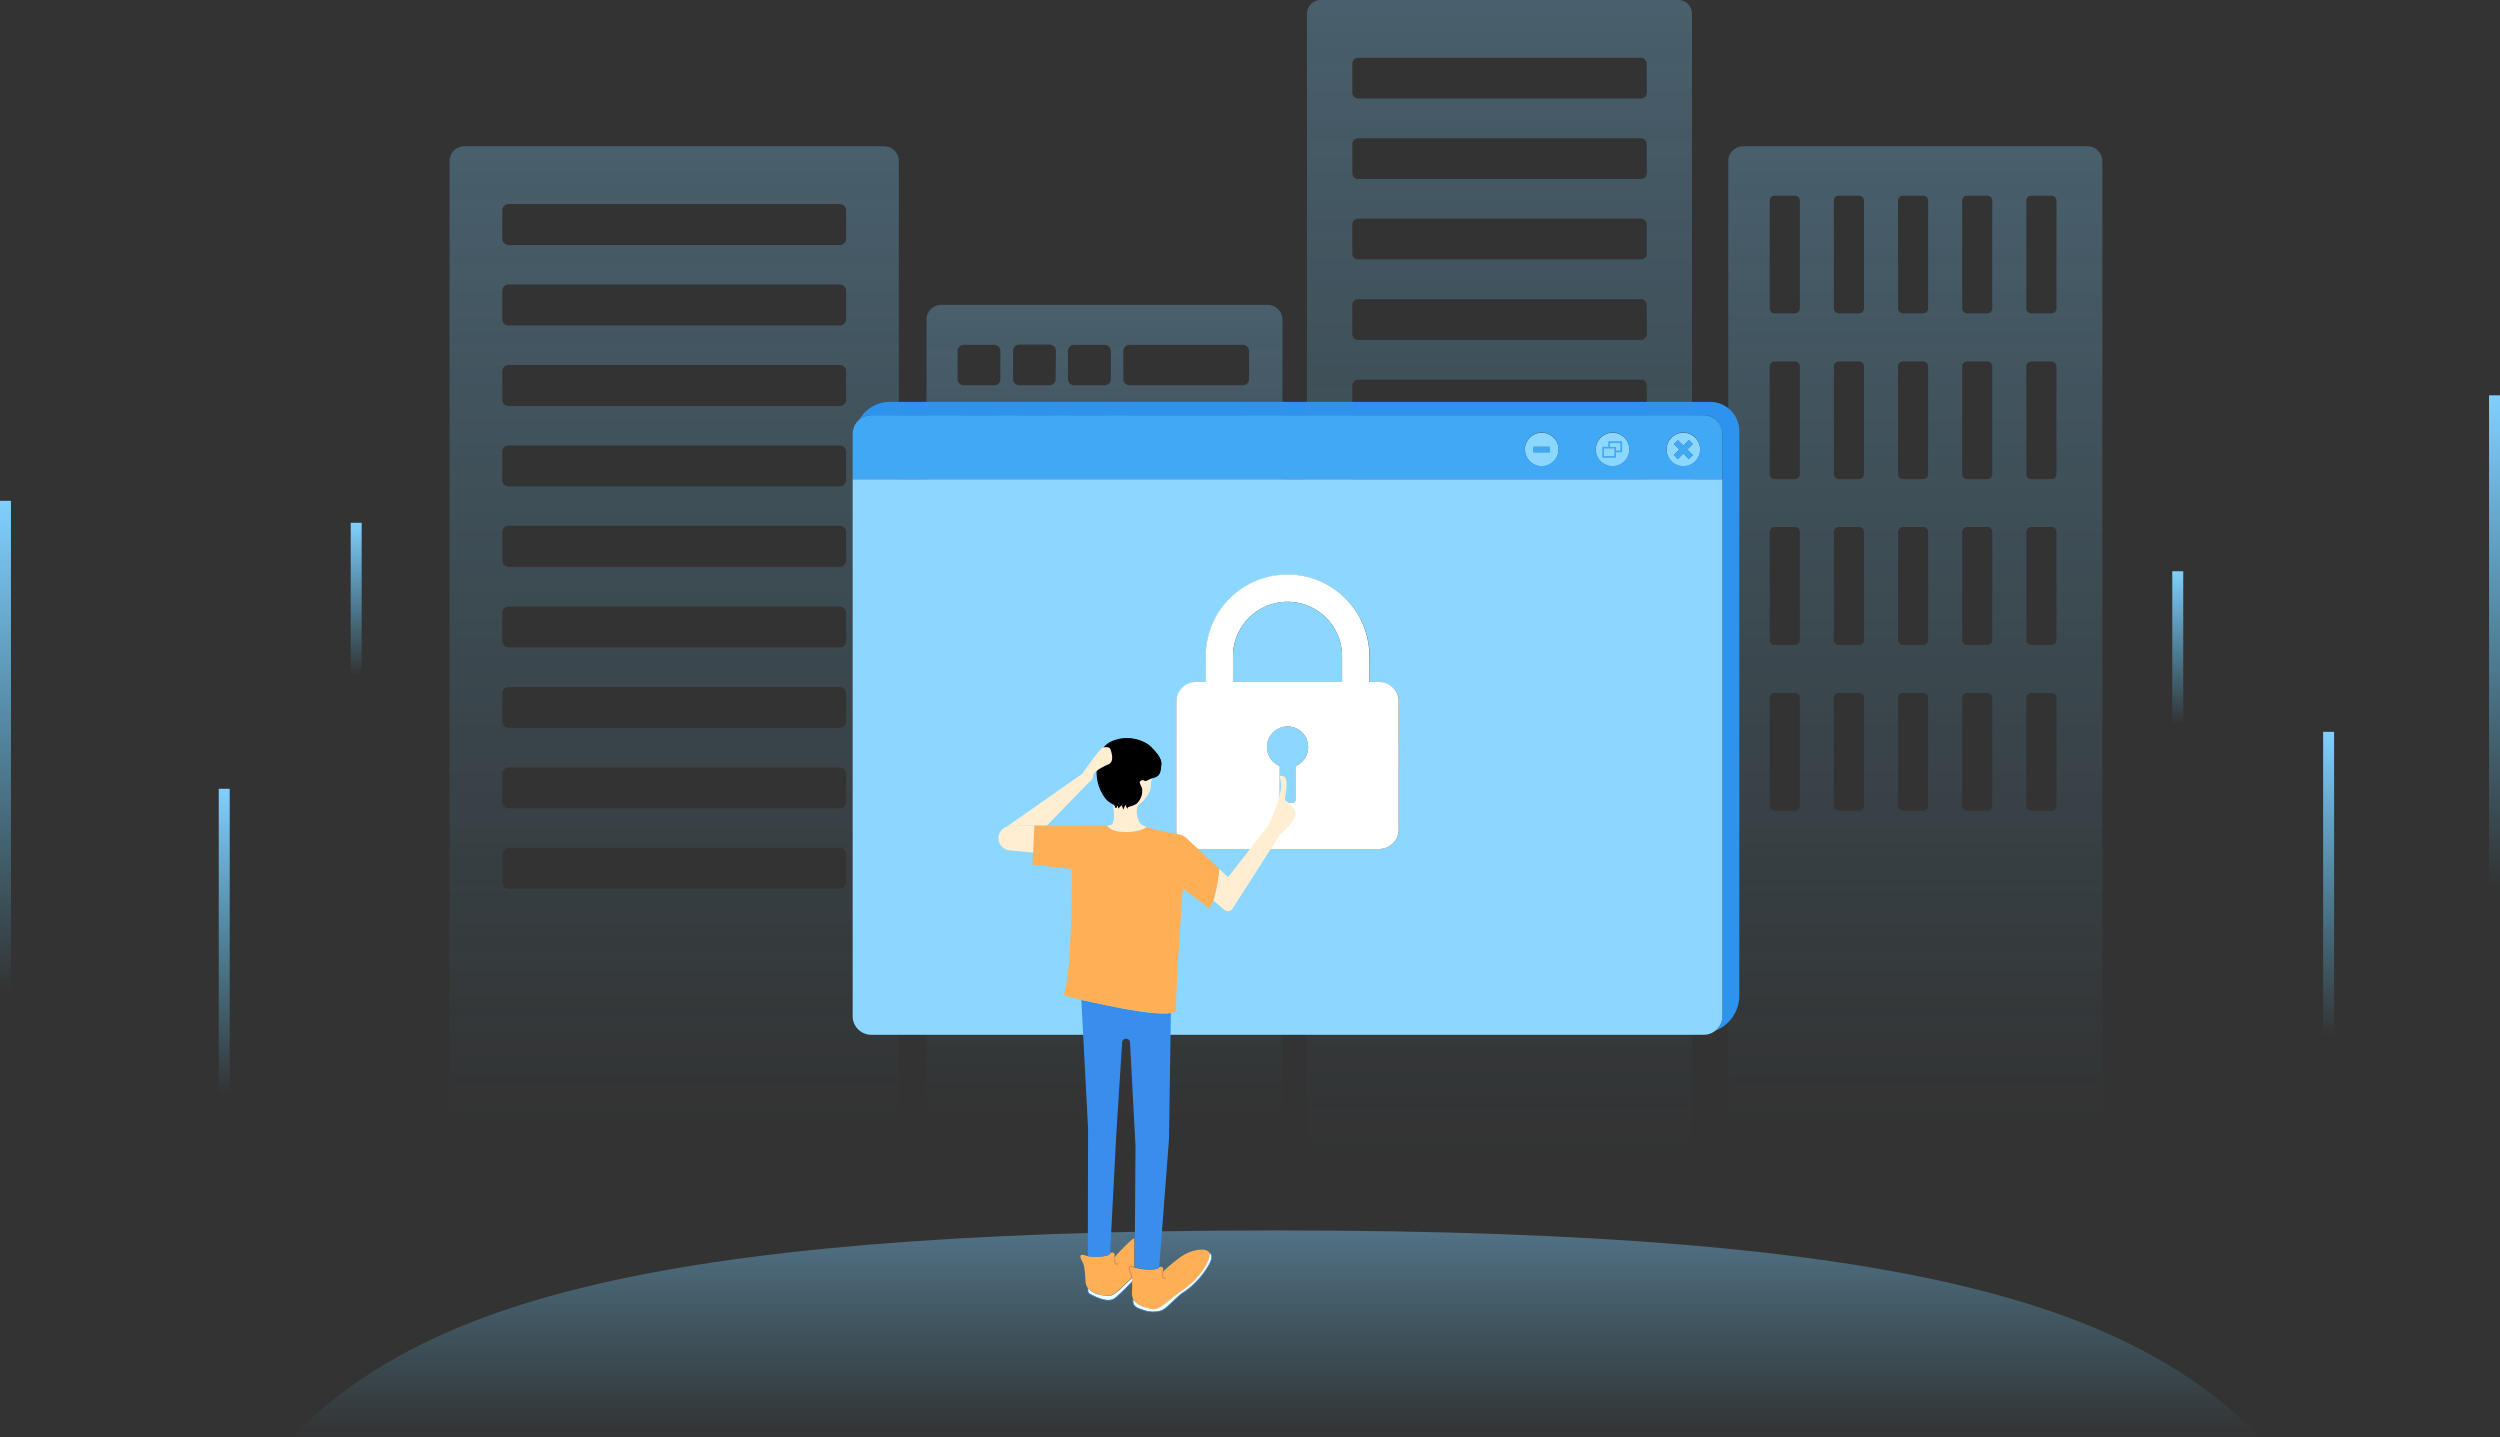 <svg xmlns="http://www.w3.org/2000/svg" xmlns:xlink="http://www.w3.org/1999/xlink" viewBox="0 0 456.01 262.12"><rect x="0" y="0" width="456.01" height="262.12" fill="#333333" stroke="none"/><defs><linearGradient id="未命名的渐变_26" x1="1" y1="91.35" x2="1" y2="181.12" gradientUnits="userSpaceOnUse"><stop offset="0" stop-color="#81cfff"/><stop offset="1" stop-color="#5ecfff" stop-opacity="0"/></linearGradient><linearGradient id="未命名的渐变_26-2" x1="455.01" y1="72.11" x2="455.01" y2="161.88" xlink:href="#未命名的渐变_26"/><linearGradient id="未命名的渐变_26-3" x1="40.9" y1="143.88" x2="40.9" y2="199.51" xlink:href="#未命名的渐变_26"/><linearGradient id="未命名的渐变_26-4" x1="64.97" y1="95.36" x2="64.97" y2="123.17" xlink:href="#未命名的渐变_26"/><linearGradient id="未命名的渐变_26-5" x1="397.23" y1="104.2" x2="397.23" y2="132.02" xlink:href="#未命名的渐变_26"/><linearGradient id="未命名的渐变_26-6" x1="424.75" y1="133.49" x2="424.75" y2="189.13" xlink:href="#未命名的渐变_26"/><linearGradient id="未命名的渐变_26-7" x1="232.75" y1="224.43" x2="232.75" y2="262.12" xlink:href="#未命名的渐变_26"/><linearGradient id="未命名的渐变_26-8" x1="349.36" y1="26.68" x2="349.36" y2="204.03" xlink:href="#未命名的渐变_26"/><linearGradient id="未命名的渐变_26-9" x1="201.45" y1="55.61" x2="201.45" y2="204.03" xlink:href="#未命名的渐变_26"/><linearGradient id="未命名的渐变_26-10" x1="122.98" y1="26.68" x2="122.98" y2="204.03" xlink:href="#未命名的渐变_26"/><linearGradient id="未命名的渐变_26-11" x1="273.51" y1="0" x2="273.51" y2="209.54" xlink:href="#未命名的渐变_26"/><style>.cls-14{fill:#8cd7ff}.cls-15{fill:#40a8f5}.cls-17{fill:#ffb056}.cls-19{fill:#ffeed2}</style></defs><g id="图层_2" data-name="图层 2"><g id="图层_1-2" data-name="图层 1"><path style="stroke:url(#未命名的渐变_26);stroke-width:2px;fill:none;stroke-miterlimit:10" d="M1 91.35v89.77"/><path style="stroke:url(#未命名的渐变_26-2);stroke-width:2px;fill:none;stroke-miterlimit:10" d="M455.01 72.11v89.77"/><path style="stroke:url(#未命名的渐变_26-3);stroke-width:2px;fill:none;stroke-miterlimit:10" d="M40.9 143.88v55.63"/><path style="stroke:url(#未命名的渐变_26-4);stroke-width:2px;fill:none;stroke-miterlimit:10" d="M64.97 95.36v27.81"/><path style="stroke:url(#未命名的渐变_26-5);stroke-width:2px;fill:none;stroke-miterlimit:10" d="M397.23 104.2v27.82"/><path style="stroke:url(#未命名的渐变_26-6);stroke-width:2px;fill:none;stroke-miterlimit:10" d="M424.75 133.49v55.64"/><path d="M412.28 262.12c-23-23-61-37.69-179.53-37.69S76.24 239.1 53.21 262.12Z" style="fill:url(#未命名的渐变_26-7);opacity:.4"/><g style="opacity:.7"><path d="M380.66 26.68h-62.59a2.71 2.71 0 0 0-2.82 2.59v172.17a2.71 2.71 0 0 0 2.82 2.59h62.59a2.72 2.72 0 0 0 2.82-2.59V29.27a2.72 2.72 0 0 0-2.82-2.59ZM328.3 147a.9.9 0 0 1-.95.87h-3.6a.9.9 0 0 1-.95-.87v-19.73a.91.91 0 0 1 .95-.87h3.6a.91.91 0 0 1 .95.87Zm0-30.23a.91.91 0 0 1-.95.87h-3.6a.91.91 0 0 1-.95-.87V97a.91.91 0 0 1 .95-.87h3.6a.91.91 0 0 1 .95.87Zm0-30.24a.91.91 0 0 1-.95.87h-3.6a.91.91 0 0 1-.95-.87V66.8a.91.91 0 0 1 .95-.87h3.6a.91.91 0 0 1 .95.87Zm0-30.24a.91.91 0 0 1-.95.87h-3.6a.91.91 0 0 1-.95-.87V36.56a.91.91 0 0 1 .95-.87h3.6a.91.91 0 0 1 .95.87ZM340 147a.9.9 0 0 1-.94.87h-3.61a.91.91 0 0 1-.95-.87v-19.73a.92.92 0 0 1 .95-.87h3.61a.91.91 0 0 1 .94.87Zm0-30.23a.91.91 0 0 1-.94.87h-3.61a.92.92 0 0 1-.95-.87V97a.92.92 0 0 1 .95-.87h3.61a.91.91 0 0 1 .94.87Zm0-30.24a.91.91 0 0 1-.94.87h-3.61a.92.92 0 0 1-.95-.87V66.8a.92.92 0 0 1 .95-.87h3.61a.91.91 0 0 1 .94.87Zm0-30.24a.91.91 0 0 1-.94.87h-3.61a.92.92 0 0 1-.95-.87V36.56a.92.92 0 0 1 .95-.87h3.61a.91.91 0 0 1 .94.87ZM351.7 147a.9.9 0 0 1-.94.87h-3.61a.9.9 0 0 1-.94-.87v-19.73a.91.91 0 0 1 .94-.87h3.61a.91.91 0 0 1 .94.87Zm0-30.23a.91.91 0 0 1-.94.87h-3.61a.91.91 0 0 1-.94-.87V97a.91.91 0 0 1 .94-.87h3.61a.91.91 0 0 1 .94.87Zm0-30.24a.91.91 0 0 1-.94.87h-3.61a.91.91 0 0 1-.94-.87V66.8a.91.91 0 0 1 .94-.87h3.61a.91.91 0 0 1 .94.87Zm0-30.24a.91.91 0 0 1-.94.87h-3.61a.91.91 0 0 1-.94-.87V36.56a.91.91 0 0 1 .94-.87h3.61a.91.91 0 0 1 .94.87ZM363.4 147a.9.9 0 0 1-.94.87h-3.61a.9.9 0 0 1-.94-.87v-19.73a.91.91 0 0 1 .94-.87h3.61a.91.91 0 0 1 .94.87Zm0-30.23a.91.91 0 0 1-.94.87h-3.61a.91.91 0 0 1-.94-.87V97a.91.91 0 0 1 .94-.87h3.61a.91.91 0 0 1 .94.87Zm0-30.24a.91.91 0 0 1-.94.87h-3.61a.91.91 0 0 1-.94-.87V66.8a.91.91 0 0 1 .94-.87h3.61a.91.91 0 0 1 .94.87Zm0-30.24a.91.91 0 0 1-.94.87h-3.61a.91.91 0 0 1-.94-.87V36.56a.91.91 0 0 1 .94-.87h3.61a.91.91 0 0 1 .94.87ZM375.11 147a.91.91 0 0 1-.95.87h-3.61a.9.9 0 0 1-.94-.87v-19.73a.91.91 0 0 1 .94-.87h3.61a.92.92 0 0 1 .95.87Zm0-30.23a.92.92 0 0 1-.95.87h-3.61a.91.91 0 0 1-.94-.87V97a.91.91 0 0 1 .94-.87h3.61a.92.92 0 0 1 .95.87Zm0-30.24a.92.92 0 0 1-.95.87h-3.61a.91.91 0 0 1-.94-.87V66.8a.91.91 0 0 1 .94-.87h3.61a.92.92 0 0 1 .95.87Zm0-30.24a.92.92 0 0 1-.95.87h-3.61a.91.91 0 0 1-.94-.87V36.56a.91.91 0 0 1 .94-.87h3.61a.92.92 0 0 1 .95.87Z" style="fill:url(#未命名的渐变_26-8);opacity:.4"/><path d="M231.1 55.61h-59.3a2.71 2.71 0 0 0-2.8 2.59v143.24a2.71 2.71 0 0 0 2.8 2.56h59.3a2.71 2.71 0 0 0 2.82-2.59V58.2a2.71 2.71 0 0 0-2.82-2.59Zm-48.63 103.76a1.16 1.16 0 0 1-1.2 1.11h-5.4a1.16 1.16 0 0 1-1.2-1.11v-5.22a1.15 1.15 0 0 1 1.2-1.1h5.4a1.15 1.15 0 0 1 1.2 1.1Zm0-12.88a1.15 1.15 0 0 1-1.2 1.1h-5.4a1.15 1.15 0 0 1-1.2-1.1v-5.22a1.16 1.16 0 0 1 1.2-1.11h5.4a1.16 1.16 0 0 1 1.2 1.11Zm0-12.89a1.16 1.16 0 0 1-1.2 1.11h-5.4a1.16 1.16 0 0 1-1.2-1.11v-5.22a1.15 1.15 0 0 1 1.2-1.1h5.4a1.15 1.15 0 0 1 1.2 1.1Zm0-12.88a1.15 1.15 0 0 1-1.2 1.1h-5.4a1.15 1.15 0 0 1-1.2-1.1v-5.22a1.16 1.16 0 0 1 1.2-1.11h5.4a1.16 1.16 0 0 1 1.2 1.11Zm0-12.89a1.16 1.16 0 0 1-1.2 1.11h-5.4a1.16 1.16 0 0 1-1.2-1.11v-5.21a1.15 1.15 0 0 1 1.2-1.11h5.4a1.15 1.15 0 0 1 1.2 1.11Zm0-12.88a1.15 1.15 0 0 1-1.2 1.1h-5.4a1.15 1.15 0 0 1-1.2-1.1v-5.22a1.16 1.16 0 0 1 1.2-1.11h5.4a1.16 1.16 0 0 1 1.2 1.11Zm0-12.89a1.16 1.16 0 0 1-1.2 1.11h-5.4a1.16 1.16 0 0 1-1.2-1.11v-5.21a1.15 1.15 0 0 1 1.2-1.11h5.4a1.15 1.15 0 0 1 1.2 1.11Zm0-12.88a1.15 1.15 0 0 1-1.2 1.1h-5.4a1.15 1.15 0 0 1-1.2-1.1V64a1.16 1.16 0 0 1 1.2-1.11h5.4a1.16 1.16 0 0 1 1.2 1.11Zm10.08 90.19a1.16 1.16 0 0 1-1.2 1.11H186a1.16 1.16 0 0 1-1.21-1.11v-5.22a1.16 1.16 0 0 1 1.21-1.1h5.4a1.15 1.15 0 0 1 1.2 1.1Zm0-12.88a1.15 1.15 0 0 1-1.2 1.1H186a1.16 1.16 0 0 1-1.21-1.1v-5.22a1.16 1.16 0 0 1 1.21-1.11h5.4a1.16 1.16 0 0 1 1.2 1.11Zm0-12.89a1.16 1.16 0 0 1-1.2 1.11H186a1.16 1.16 0 0 1-1.21-1.11v-5.22a1.16 1.16 0 0 1 1.21-1.1h5.4a1.15 1.15 0 0 1 1.2 1.1Zm0-12.88a1.15 1.15 0 0 1-1.2 1.1H186a1.16 1.16 0 0 1-1.21-1.1v-5.22a1.16 1.16 0 0 1 1.21-1.11h5.4a1.16 1.16 0 0 1 1.2 1.11Zm0-12.89a1.16 1.16 0 0 1-1.2 1.11H186a1.16 1.16 0 0 1-1.21-1.11v-5.21a1.16 1.16 0 0 1 1.21-1.11h5.4a1.15 1.15 0 0 1 1.2 1.11Zm0-12.88a1.15 1.15 0 0 1-1.2 1.1H186a1.16 1.16 0 0 1-1.21-1.1v-5.22a1.16 1.16 0 0 1 1.21-1.11h5.4a1.16 1.16 0 0 1 1.2 1.11Zm0-12.89a1.16 1.16 0 0 1-1.2 1.11H186a1.16 1.16 0 0 1-1.21-1.11v-5.21a1.16 1.16 0 0 1 1.21-1.11h5.4a1.15 1.15 0 0 1 1.2 1.11Zm0-12.88a1.15 1.15 0 0 1-1.2 1.1H186a1.16 1.16 0 0 1-1.21-1.1V64a1.16 1.16 0 0 1 1.21-1.15h5.4a1.16 1.16 0 0 1 1.2 1.11Zm10.08 90.19a1.16 1.16 0 0 1-1.21 1.11H196a1.16 1.16 0 0 1-1.2-1.11v-5.22a1.15 1.15 0 0 1 1.2-1.1h5.4a1.16 1.16 0 0 1 1.21 1.1Zm0-12.88a1.16 1.16 0 0 1-1.21 1.1H196a1.15 1.15 0 0 1-1.2-1.1v-5.22a1.16 1.16 0 0 1 1.2-1.11h5.4a1.16 1.16 0 0 1 1.21 1.11Zm0-12.89a1.16 1.16 0 0 1-1.21 1.11H196a1.16 1.16 0 0 1-1.2-1.11v-5.22a1.15 1.15 0 0 1 1.2-1.1h5.4a1.16 1.16 0 0 1 1.21 1.1Zm0-12.88a1.16 1.16 0 0 1-1.21 1.1H196a1.15 1.15 0 0 1-1.2-1.1v-5.22a1.16 1.16 0 0 1 1.2-1.11h5.4a1.16 1.16 0 0 1 1.21 1.11Zm0-12.89a1.16 1.16 0 0 1-1.21 1.11H196a1.16 1.16 0 0 1-1.2-1.11v-5.21a1.15 1.15 0 0 1 1.2-1.11h5.4a1.16 1.16 0 0 1 1.21 1.11Zm0-12.88a1.16 1.16 0 0 1-1.21 1.1H196a1.15 1.15 0 0 1-1.2-1.1v-5.22a1.16 1.16 0 0 1 1.2-1.11h5.4a1.16 1.16 0 0 1 1.21 1.11Zm0-12.89a1.16 1.16 0 0 1-1.21 1.11H196a1.16 1.16 0 0 1-1.2-1.11v-5.21a1.15 1.15 0 0 1 1.2-1.11h5.4a1.16 1.16 0 0 1 1.21 1.11Zm0-12.88a1.16 1.16 0 0 1-1.21 1.1H196a1.15 1.15 0 0 1-1.2-1.1V64a1.16 1.16 0 0 1 1.2-1.11h5.4a1.16 1.16 0 0 1 1.23 1.11Zm25.21 90.19a1.16 1.16 0 0 1-1.2 1.11H206.1a1.16 1.16 0 0 1-1.2-1.11v-5.22a1.15 1.15 0 0 1 1.2-1.1h20.54a1.15 1.15 0 0 1 1.2 1.1Zm0-12.88a1.15 1.15 0 0 1-1.2 1.1H206.1a1.15 1.15 0 0 1-1.2-1.1v-5.22a1.16 1.16 0 0 1 1.2-1.11h20.54a1.16 1.16 0 0 1 1.2 1.11Zm0-12.89a1.16 1.16 0 0 1-1.2 1.11H206.1a1.16 1.16 0 0 1-1.2-1.11v-5.22a1.15 1.15 0 0 1 1.2-1.1h20.54a1.15 1.15 0 0 1 1.2 1.1Zm0-12.88a1.15 1.15 0 0 1-1.2 1.1H206.1a1.15 1.15 0 0 1-1.2-1.1v-5.22a1.16 1.16 0 0 1 1.2-1.11h20.54a1.16 1.16 0 0 1 1.2 1.11Zm0-12.89a1.16 1.16 0 0 1-1.2 1.11H206.1a1.16 1.16 0 0 1-1.2-1.11v-5.21a1.15 1.15 0 0 1 1.2-1.11h20.54a1.15 1.15 0 0 1 1.2 1.11Zm0-12.88a1.15 1.15 0 0 1-1.2 1.1H206.1a1.15 1.15 0 0 1-1.2-1.1v-5.22a1.16 1.16 0 0 1 1.2-1.11h20.54a1.16 1.16 0 0 1 1.2 1.11Zm0-12.89a1.16 1.16 0 0 1-1.2 1.11H206.1a1.16 1.16 0 0 1-1.2-1.11v-5.21a1.15 1.15 0 0 1 1.2-1.11h20.54a1.15 1.15 0 0 1 1.2 1.11Zm0-12.88a1.15 1.15 0 0 1-1.2 1.1H206.1a1.15 1.15 0 0 1-1.2-1.1V64a1.16 1.16 0 0 1 1.2-1.11h20.54a1.16 1.16 0 0 1 1.2 1.11Z" style="fill:url(#未命名的渐变_26-9);opacity:.4"/><path d="M161.13 26.68h-76.3A2.71 2.71 0 0 0 82 29.27v172.17a2.71 2.71 0 0 0 2.83 2.56h76.3a2.71 2.71 0 0 0 2.82-2.59V29.27a2.71 2.71 0 0 0-2.82-2.59ZM154.34 161a1.16 1.16 0 0 1-1.2 1.11H92.83a1.16 1.16 0 0 1-1.21-1.11v-5.21a1.16 1.16 0 0 1 1.21-1.11h60.31a1.15 1.15 0 0 1 1.2 1.11Zm0-14.67a1.15 1.15 0 0 1-1.2 1.1H92.83a1.16 1.16 0 0 1-1.21-1.1v-5.22a1.16 1.16 0 0 1 1.21-1.11h60.31a1.16 1.16 0 0 1 1.2 1.11Zm0-14.68a1.16 1.16 0 0 1-1.2 1.11H92.83a1.16 1.16 0 0 1-1.21-1.11v-5.22a1.16 1.16 0 0 1 1.21-1.1h60.31a1.15 1.15 0 0 1 1.2 1.1Zm0-14.68a1.16 1.16 0 0 1-1.2 1.11H92.83a1.16 1.16 0 0 1-1.21-1.11v-5.21a1.16 1.16 0 0 1 1.21-1.11h60.31a1.15 1.15 0 0 1 1.2 1.11Zm0-14.67a1.15 1.15 0 0 1-1.2 1.1H92.83a1.16 1.16 0 0 1-1.21-1.1V97a1.16 1.16 0 0 1 1.21-1.11h60.31a1.16 1.16 0 0 1 1.2 1.11Zm0-14.68a1.16 1.16 0 0 1-1.2 1.11H92.83a1.16 1.16 0 0 1-1.21-1.11v-5.27a1.16 1.16 0 0 1 1.21-1.1h60.31a1.15 1.15 0 0 1 1.2 1.1Zm0-14.68a1.16 1.16 0 0 1-1.2 1.11H92.83a1.16 1.16 0 0 1-1.21-1.11v-5.26a1.16 1.16 0 0 1 1.21-1.11h60.31a1.15 1.15 0 0 1 1.2 1.11Zm0-14.67a1.15 1.15 0 0 1-1.2 1.1H92.83a1.16 1.16 0 0 1-1.21-1.1V53a1.16 1.16 0 0 1 1.21-1.11h60.31a1.16 1.16 0 0 1 1.2 1.11Zm0-14.68a1.16 1.16 0 0 1-1.2 1.11H92.83a1.16 1.16 0 0 1-1.21-1.11v-5.27a1.16 1.16 0 0 1 1.21-1.1h60.31a1.15 1.15 0 0 1 1.2 1.1Z" style="fill:url(#未命名的渐变_26-10);opacity:.4"/><path d="M306.21 0h-65.39a2.51 2.51 0 0 0-2.42 2.59v204.35a2.51 2.51 0 0 0 2.42 2.6h65.39a2.51 2.51 0 0 0 2.41-2.6V2.59A2.51 2.51 0 0 0 306.21 0Zm-5.82 134.28a1.06 1.06 0 0 1-1 1.1h-51.72a1.06 1.06 0 0 1-1-1.1v-5.22a1.07 1.07 0 0 1 1-1.11h51.69a1.07 1.07 0 0 1 1 1.11Zm0-14.68a1.07 1.07 0 0 1-1 1.11h-51.72a1.07 1.07 0 0 1-1-1.11v-5.22a1.06 1.06 0 0 1 1-1.1h51.69a1.06 1.06 0 0 1 1 1.1Zm0-14.68a1.07 1.07 0 0 1-1 1.11h-51.72a1.07 1.07 0 0 1-1-1.11v-5.21a1.07 1.07 0 0 1 1-1.11h51.69a1.07 1.07 0 0 1 1 1.11Zm0-14.67a1.06 1.06 0 0 1-1 1.1h-51.72a1.06 1.06 0 0 1-1-1.1V85a1.07 1.07 0 0 1 1-1.11h51.69a1.07 1.07 0 0 1 1 1.11Zm0-14.68a1.07 1.07 0 0 1-1 1.11h-51.72a1.07 1.07 0 0 1-1-1.11v-5.22a1.06 1.06 0 0 1 1-1.1h51.69a1.06 1.06 0 0 1 1 1.1Zm0-14.68a1.07 1.07 0 0 1-1 1.11h-51.72a1.07 1.07 0 0 1-1-1.11v-5.21a1.07 1.07 0 0 1 1-1.11h51.69a1.07 1.07 0 0 1 1 1.11Zm0-14.67a1.06 1.06 0 0 1-1 1.1h-51.72a1.06 1.06 0 0 1-1-1.1V41a1.07 1.07 0 0 1 1-1.11h51.69a1.07 1.07 0 0 1 1 1.11Zm0-14.68a1.07 1.07 0 0 1-1 1.11h-51.72a1.07 1.07 0 0 1-1-1.11v-5.22a1.06 1.06 0 0 1 1-1.1h51.69a1.06 1.06 0 0 1 1 1.1Zm0-14.68a1.07 1.07 0 0 1-1 1.11h-51.72a1.07 1.07 0 0 1-1-1.11v-5.21a1.07 1.07 0 0 1 1-1.11h51.69a1.07 1.07 0 0 1 1 1.11Z" style="fill:url(#未命名的渐变_26-11);opacity:.4"/></g><path d="M315.5 74.68a5.32 5.32 0 0 0-3.58-1.38h-149.6a6.41 6.41 0 0 0-5.55 3.21 3.34 3.34 0 0 1 2.16-.78h151.84a3.42 3.42 0 0 1 3.4 3.4v106.22a3.36 3.36 0 0 1-1.32 2.68 6.93 6.93 0 0 0 4.41-6.46V78.63a5.29 5.29 0 0 0-1.76-3.95Z" style="fill:#2c94ee"/><path class="cls-14" d="M293.51 81.67h-1.1v1.67h2.2v-1.67h-1.1z"/><path class="cls-14" d="M295.72 80.65v1.67h-1.11v-.65h-1.1v-1.02h2.21zm11.33-1.71A3.06 3.06 0 1 1 304 82a3.06 3.06 0 0 1 3.05-3.06Zm.71 3.06 1-1-.71-.71-1 1-1-1-.71.71 1 1-1 1 .71.71 1-1 1 1 .71-.71Z"/><path class="cls-14" d="M294.13 78.94a3.06 3.06 0 1 1-3.05 3.06 3.06 3.06 0 0 1 3.05-3.06Zm1.59 3.38v-1.67h-2.21v1h-1.1v1.67h2.2v-1Zm-14.5-3.38a3.06 3.06 0 1 1-3.06 3.06 3.05 3.05 0 0 1 3.06-3.06Zm1.51 3.56v-1h-3v1Z"/><path class="cls-15" d="M314.17 79.14v8.29H155.53v-8.29a3.41 3.41 0 0 1 3.4-3.4h151.84a3.42 3.42 0 0 1 3.4 3.4ZM310.11 82a3.06 3.06 0 1 0-3.06 3 3.06 3.06 0 0 0 3.06-3Zm-12.92 0a3.06 3.06 0 1 0-3.06 3 3.06 3.06 0 0 0 3.06-3Zm-12.92 0a3.06 3.06 0 1 0-3 3 3.05 3.05 0 0 0 3-3Z"/><path class="cls-14" d="M238.61 136.26a3.76 3.76 0 0 1-2.33 3.47V146a.37.37 0 0 1-.37.36h-2.12a.36.36 0 0 1-.36-.36v-6.26a3.76 3.76 0 1 1 5.18-3.47Z"/><path class="cls-14" d="M314.17 87.43v97.92a3.42 3.42 0 0 1-3.4 3.4H158.93a3.4 3.4 0 0 1-3.4-3.4V87.43Zm-59 63.87V128a3.55 3.55 0 0 0-3.55-3.55h-1.8v-4.68a14.93 14.93 0 1 0-29.86 0v4.68h-1.8a3.55 3.55 0 0 0-3.55 3.55v23.3a3.56 3.56 0 0 0 3.55 3.56h33.46a3.56 3.56 0 0 0 3.51-3.56Z"/><path class="cls-15" d="M308.8 80.96 307.76 82l1.04 1.03-.71.71-1.04-1.04-1.03 1.04-.71-.71 1.03-1.03-1.03-1.04.71-.71 1.03 1.04 1.04-1.04.71.71zm-29.09.54h3.02v1h-3.02z"/><path d="M251.58 124.4h-1.8v-4.68a14.93 14.93 0 1 0-29.86 0v4.68h-1.8a3.55 3.55 0 0 0-3.55 3.55v23.35a3.56 3.56 0 0 0 3.55 3.56h33.46a3.56 3.56 0 0 0 3.55-3.56V128a3.55 3.55 0 0 0-3.55-3.6Zm-15.3 15.33V146a.37.37 0 0 1-.37.36h-2.12a.36.36 0 0 1-.36-.36v-6.26a3.76 3.76 0 1 1 2.85 0ZM224.9 124.4v-4.68a9.95 9.95 0 0 1 19.9 0v4.68Z" style="fill:#fff"/><path class="cls-14" d="M244.8 119.72v4.68h-19.9v-4.68a9.95 9.95 0 0 1 19.9 0Z"/><path class="cls-15" d="M295.87 80.5h-2.51v1h-1.1v2h2.5v-1h1.11Zm-1.41 2.69h-1.9v-1.38h1.9Zm1.11-1h-.81v-.65h-1.1v-.73h1.91Z"/><path d="M203.58 147.25c.06.14.44-.84.44-.84l.09.84.6-.58.26.7.35-.84s.08.15.35.72c.11-.26.8-.22 1.61-.72a3.06 3.06 0 0 0 1-2.59c-.1-.58-.66-1.12-.34-1.48a.67.67 0 0 1 .92-.15c.23.14.49-.17 1.44-.49l.25-.07c1.16-.34 1.06-1.15 1.24-2.29s-1.16-2.56-2.24-3.51a7 7 0 0 0-5.42-1.06c-1.58.49-3.16.9-3.77 4.44a7.67 7.67 0 0 0 1.52 6.37 3.92 3.92 0 0 0 1.18.88 1 1 0 0 1 .52.67Z"/><path class="cls-17" d="M206.25 232.22c-.33-.73-.59-1.63.55-1.13h.1v-5.25a4.21 4.21 0 0 0-.93.73 31.18 31.18 0 0 0-2.71 2.81c0-.21.05-.39.06-.48 0-.33-.46-.71-.89-.18s-2.71.62-4.06.38a2.8 2.8 0 0 1-.48-.12c-1.18-.39-.84.49-.45 1.18s.44 1.67.57 3.61 2.26 2.4 3.85 2.57c1.4.16 2.37-1.3 4.56-3.27a3.14 3.14 0 0 0-.17-.85Z"/><path class="cls-17" d="M206.47 233.11a24.12 24.12 0 0 1 0 2.76c-.06 1.95 2 2.59 3.59 2.92s2.77-1.47 5.85-3.56 5.51-6 4.48-7c-.94-.63-3.41-.22-5.32 1.25a31.79 31.79 0 0 0-3 2.54c0-.21.09-.38.11-.47.06-.33-.39-.75-.88-.26s-3.24.34-4.44-.12h-.1c-1.14-.5-.88.4-.55 1.13a3.14 3.14 0 0 1 .26.81Z"/><path d="m197.24 182.41 1.23 23.46-.05 23.27c1.35.24 3.67.09 4.06-.38l1.12-21.62 1.08-17a.71.71 0 0 1 .77-.68.8.8 0 0 1 .47.22.72.72 0 0 1 .2.47l1 18.93-.12 16.8v5.25c1.2.46 4 .59 4.44.12l1.79-23.48.34-23c-3.87.67-14.38-2.09-16.33-2.36Z" style="fill:#398eed"/><path class="cls-17" d="m188.66 150.58-.34 7.12 7.18.81s.13 18.8-1.51 23c.89.42 15.71 3.89 19.48 3.27a3.78 3.78 0 0 0 1.09-.3c-.29-1.68 1.18-22.4 1.18-22.4s3.08 2.26 4.81 3.58a4.68 4.68 0 0 0 .79-1.43 28.57 28.57 0 0 0 1.07-5.74l-5.86-5.49a3.32 3.32 0 0 0-1.75-.88 39.71 39.71 0 0 1-5.66-1.29c-.81 1-6 1.61-7.16-.22Z"/><path class="cls-19" d="m221.35 164.27 2 1.71a1 1 0 0 0 1.46-.22l8.65-13.51s2.82-2.35 2.8-3.82c0-1-1.52-2.37-1.78-2.42s.17-1.35.2-2.8-.49-1.7-1-1.7 0 .48 0 2-1.77 6.11-2.28 7L224 160l-1.58-1.5a28.57 28.57 0 0 1-1.07 5.77Zm-13.09-20.33a3.06 3.06 0 0 1-1 2.59c-.81.5-1.5.46-1.61.72-.27-.57-.35-.72-.35-.72l-.35.84-.26-.7-.6.58-.09-.84s-.38 1-.44.84a1 1 0 0 0-.54-.67c.13 1.4.49 3.77-.49 3.92l-.57.08c1.14 1.83 6.35 1.24 7.16.22a2.47 2.47 0 0 1-1.23-.71c-.63-1.08-.82-3 0-3.46a6.31 6.31 0 0 0 1.85-2.33 4.7 4.7 0 0 0 .2-1.41c0-.53.15-.54.29-1.06-.95.32-1.21.63-1.44.49a.67.67 0 0 0-.92.15c-.27.35.29.89.39 1.47Z"/><path d="M203 146.58a3.92 3.92 0 0 1-1.18-.88 7.67 7.67 0 0 1-1.52-6.37c.61-3.54 2.19-4 3.77-4.44a7 7 0 0 1 5.42 1.06c1.08 1 2.38 2.4 2.24 3.51s-.08 1.95-1.24 2.29l-.25.07c-.95.32-1.21.63-1.44.49a.67.67 0 0 0-.92.15c-.32.36.24.9.34 1.48a3.06 3.06 0 0 1-1 2.59c-.81.5-1.5.46-1.61.72-.27-.57-.35-.72-.35-.72l-.35.84-.26-.7-.6.58-.09-.84s-.38 1-.44.84a1 1 0 0 0-.52-.67Z" style="stroke:#000;stroke-width:.23px;fill:none;stroke-miterlimit:10"/><path d="M201.91 236.38c-1.21-.13-2.74-.42-3.45-1.42-.05.94 0 .9 1.1 1.43s2.77 1.15 3.81.39a33.66 33.66 0 0 0 3.14-3.06v-.6c-2.23 1.96-3.2 3.42-4.6 3.26Zm6.78 2.62a5.08 5.08 0 0 0 3 .08c1.05-.24 3-2.7 4.28-3.43a15.2 15.2 0 0 0 4.39-4.7c1.09-1.81.54-2.25.19-2.48.44 1.36-1.84 4.8-4.67 6.73-3.08 2.09-4.29 3.88-5.85 3.56-1.23-.26-2.78-.71-3.36-1.85-.25 1.54 1.03 1.76 2.02 2.09Z" style="fill:#ebfcff"/><path d="M206.9 231.13h-.1c-1.14-.5-.88.4-.55 1.13a3.14 3.14 0 0 1 .22.89m6.17-.01c-.72.2-.64-.59-.53-1.16m-8.17-1.46c-.69.27-.69-.52-.63-1.1" style="stroke:#e49056;stroke-width:.26px;fill:none;stroke-miterlimit:10"/><path d="M220.58 228.5c.35.23.9.67-.19 2.48a15.2 15.2 0 0 1-4.39 4.7c-1.31.73-3.23 3.19-4.28 3.43a5.08 5.08 0 0 1-3-.08c-1-.36-2.27-.58-2-2.09m-8.26-1.94c-.05.94 0 .9 1.1 1.43s2.77 1.15 3.81.39a33.66 33.66 0 0 0 3.14-3.06" style="stroke:#4986d9;stroke-width:.13px;fill:none;stroke-miterlimit:10"/><path class="cls-19" d="M202.57 136.72c.21.61.72 2.29-.44 2.73s-2.64 1.42-2.7 1.85-.2 1.06-.67 1.27l-1.31-1.46c.69-1.08 3.37-4.75 3.73-4.77s1.18-.22 1.39.38Zm-5.12 4.39 1.31 1.46-7.79 8h-2.31l-4.32.11a2.25 2.25 0 0 0-.74.12Z"/><path class="cls-19" d="m188.66 150.58-.23 4.95-4.31-.43a2.21 2.21 0 0 1-1.42-.71 2.17 2.17 0 0 1-.58-1.47 2.22 2.22 0 0 1 1.48-2.11 2.25 2.25 0 0 1 .74-.12Z"/></g></g></svg>